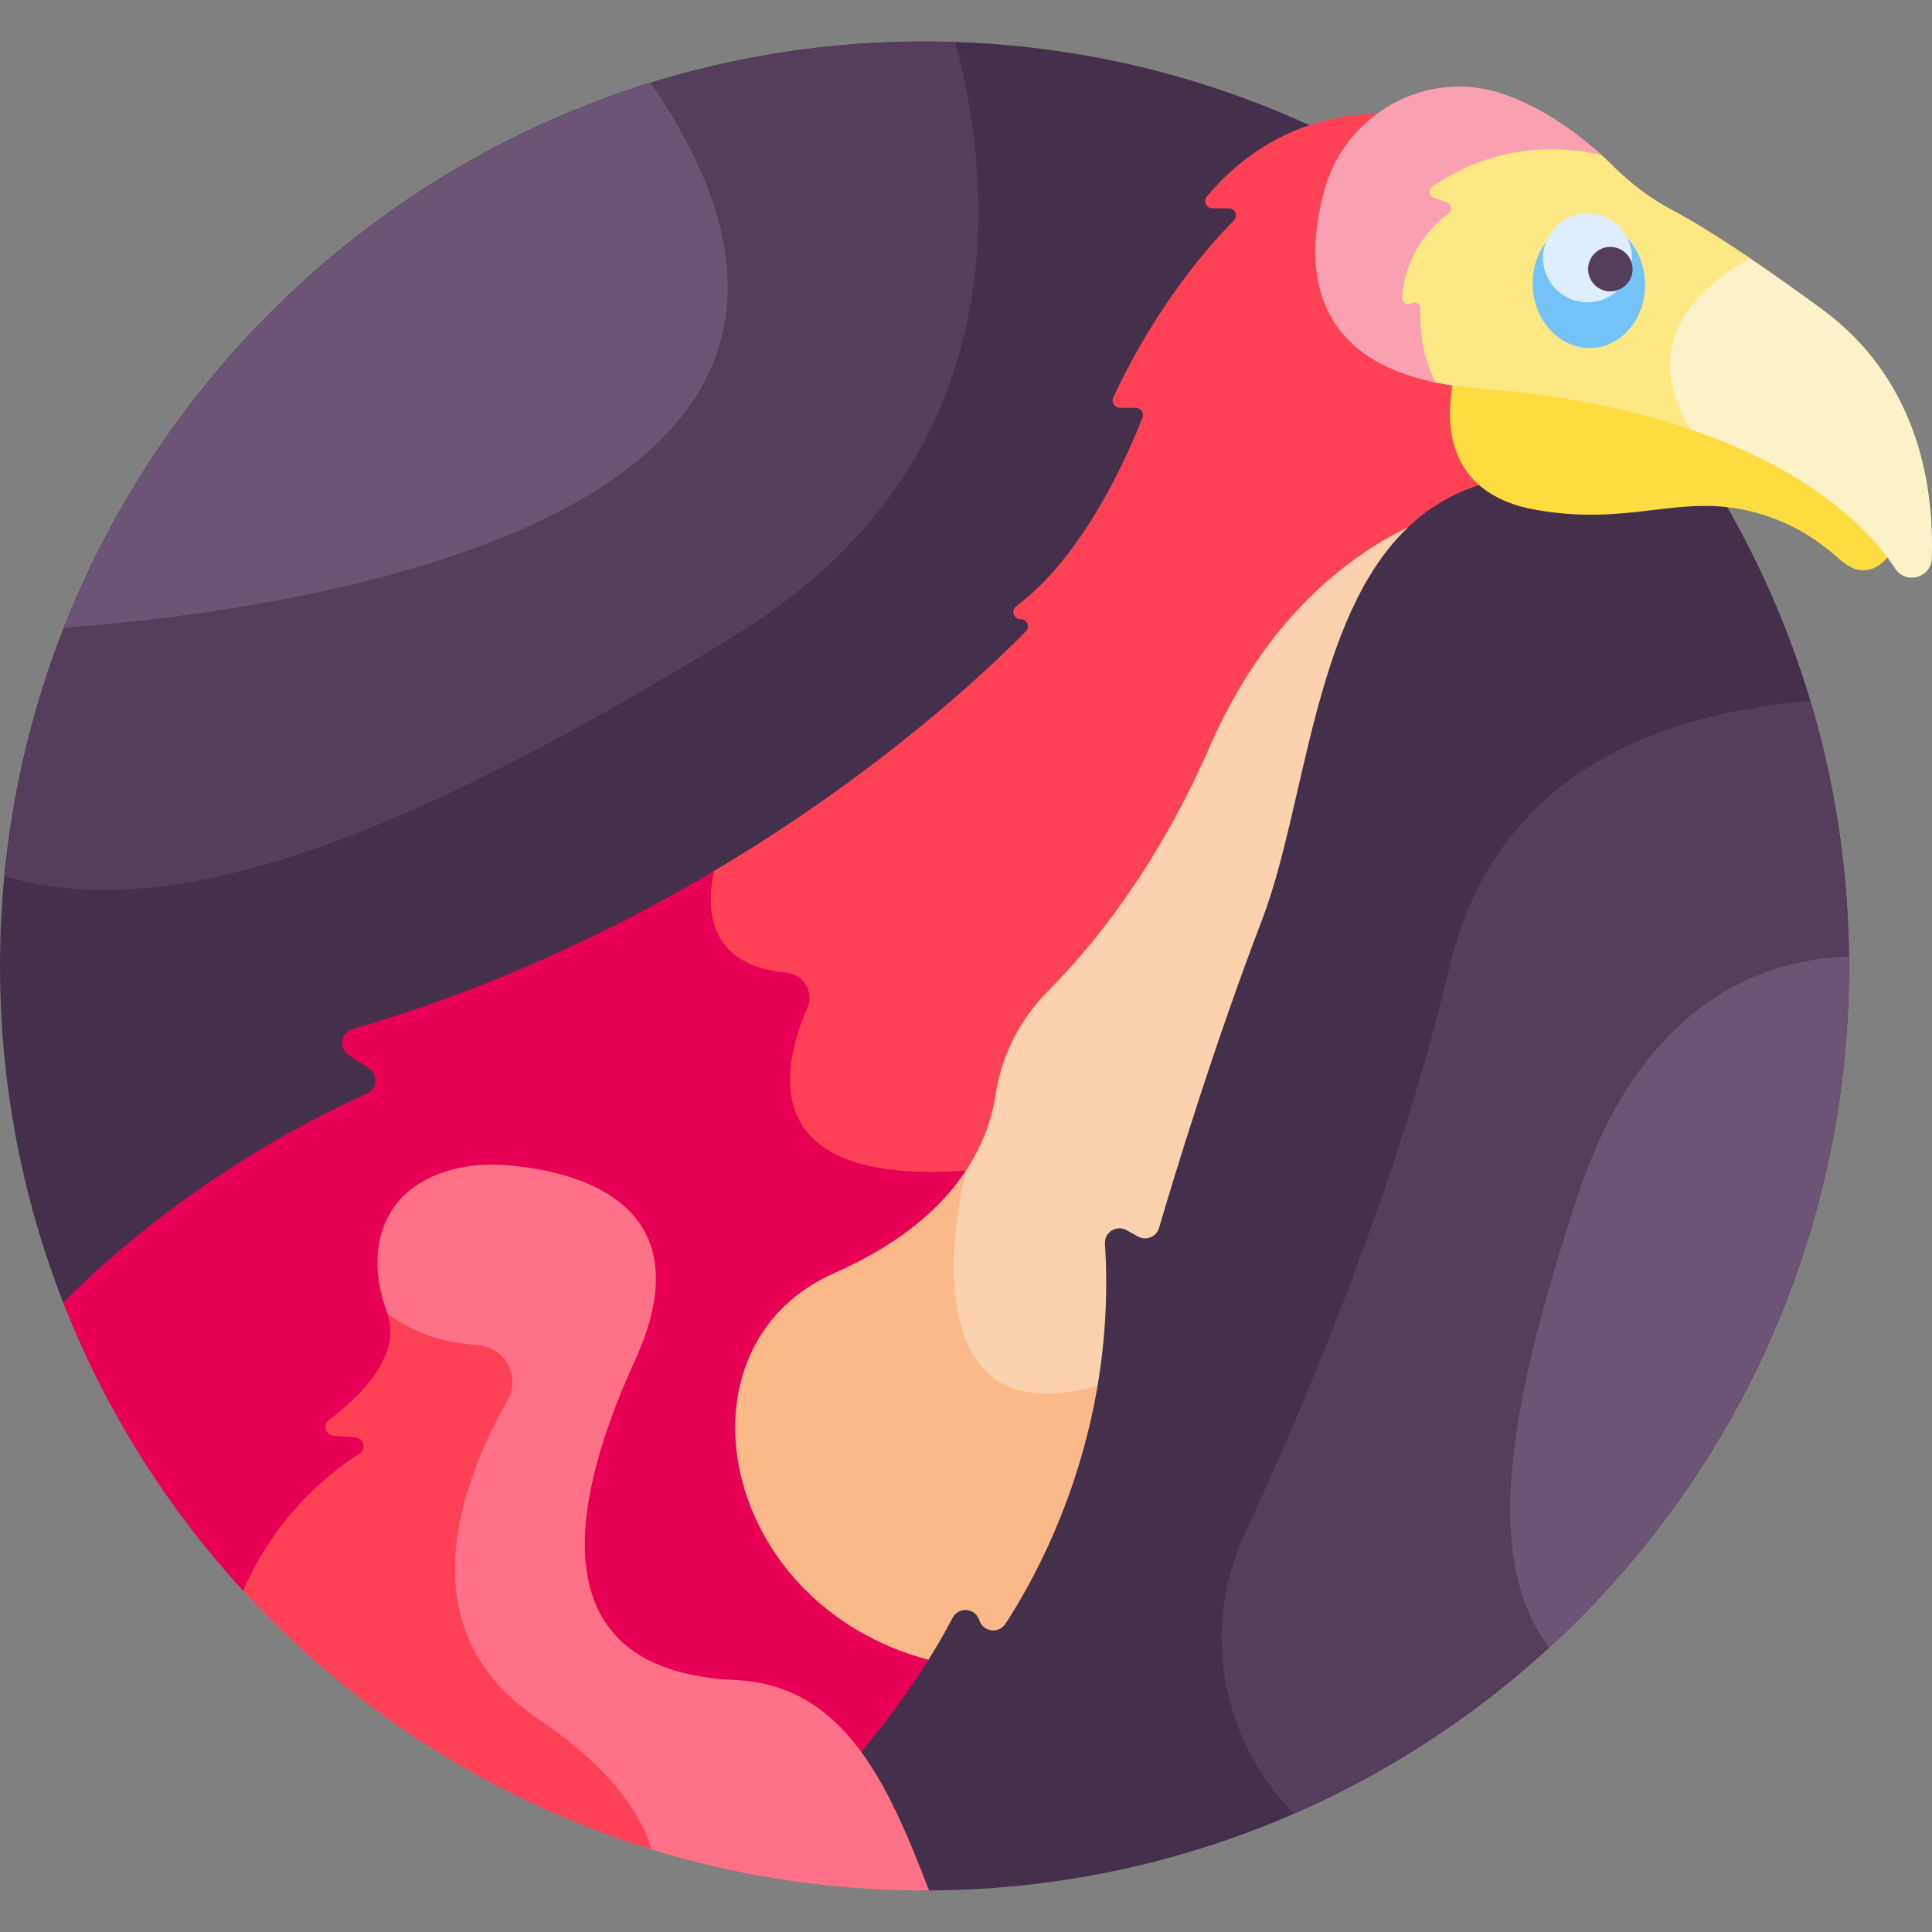 <svg id="Layer_1" enable-background="new 0 0 512 512" height="512" viewBox="0 0 512 512" width="512" xmlns="http://www.w3.org/2000/svg"><rect x="0" y="0" width="512" height="512" fill="#808080" stroke="none"/><g><path d="m245.002 10.998c-135.311 0-245.002 109.691-245.002 245.002 0 31.459 5.936 61.53 16.738 89.163l228.264 155.839c135.311 0 245.002-109.691 245.002-245.002s-109.691-245.002-245.002-245.002z" fill="#45304c"/><path d="m388.056 101.106c-1.215-1.056-47.108-2.501-34.019-51.478 2.132-7.978 6.708-14.67 12.678-19.485-12.157-.152-31.108 3.202-46.853 21.895-1.056 1.254-.187 3.169 1.452 3.169h4.296c1.709 0 2.561 2.062 1.354 3.271-6.365 6.379-20.343 22.064-31.928 46.856-.596 1.275.323 2.74 1.731 2.74h4.204c1.347 0 2.275 1.345 1.79 2.601-3.329 8.608-15.128 36.388-33.432 49.958-1.485 1.101-.713 3.449 1.135 3.449 1.698 0 2.562 2.04 1.374 3.252-9.229 9.416-38.757 37.737-84.371 64.52-.99 5.532-1.041 11.953 1.934 17.267 3.281 5.858 9.605 9.266 18.797 10.125 1.73.162 3.226 1.105 4.1 2.587.852 1.442.955 3.151.284 4.688-4.225 9.685-7.776 23.327-.712 33.322 6.505 9.201 20.686 13.229 42.197 12.002-.264 1.167-.606 2.797-.961 4.755 7.815-9.244 11.08-18.645 12.245-26.378 1.496-9.923 6.285-19.363 13.484-26.582 11.909-11.938 29.056-32.934 43.118-65.159 13.79-31.601 33.73-47.51 47.848-55.261 6.515-7.424 14.755-12.968 25.469-15.602-8.835-7.598-8.49-19.354-7.214-26.512z" fill="#ff4155"/><path d="m246.859 438.57c-55.261-14.338-67.429-81.213-25.175-99.815 16.392-7.216 26.846-15.957 33.452-24.689.491-2.412.864-3.848.864-3.848-55.643 3.964-49.087-26.947-42.043-43.096 1.841-4.22-1.035-8.94-5.619-9.368-20.52-1.92-21.336-16.436-19.128-26.925-26.605 15.785-58.801 31.128-95.738 41.86-3.158.918-3.805 5.102-1.06 6.912l5.331 3.515c2.539 1.675 2.235 5.493-.543 6.73-14.179 6.314-48.909 23.774-80.462 55.317 11.115 28.433 27.393 54.274 47.674 76.384l144.89 63.749c14.338-14.686 27.611-30.532 37.557-46.726z" fill="#e80054"/><path d="m261.656 365.765c6.685 5.48 16.377 6.513 28.921 3.128 2.135-11.909 3.158-25.081 2.245-39.287-.195-3.025 3.039-5.068 5.695-3.608l3.089 1.699c2.158 1.186 4.857.077 5.551-2.286 3.637-12.388 14.321-47.785 27.28-81.59 11.61-30.286 13.547-80.043 38.684-104.069-14.346 6.888-37.135 22.825-52.541 58.131-13.982 32.041-31.018 52.883-42.805 64.7-7.42 7.439-12.341 17.028-13.906 27.418-1.016 6.742-3.735 15.043-10.141 23.409-2.175 10.362-6.878 40.22 7.928 52.355z" fill="#fcd2ae"/><path d="m252.46 428.726c1.585-3.034 6.054-2.613 7.075.654.972 3.112 5.119 3.68 6.905.953 6.798-10.376 19.289-32.713 24.419-63.072-53.668 15.085-34.859-57.043-34.859-57.043-6.242 9.453-16.91 19.235-34.921 27.164-43.765 19.266-31.049 87.535 24.961 102.493 2.316-3.701 4.472-7.42 6.42-11.149z" fill="#fbb989"/><path d="m392.946 101.752c-2.759-.208-5.341-.515-7.783-.898-1.974 9.503-3.107 29.899 21.956 34.281 28.323 4.952 40.931-6.854 64.822 3.006 5.821 2.402 11.033 6.011 15.732 10.204 3.134 2.796 8.277 5.213 13.431-1.715-15.952-21.424-52.064-40.645-108.158-44.878z" fill="#ffdd40"/><path d="m482.735 81.847c-8.155-5.968-14.924-10.711-20.564-14.502-11.154 5.887-31.573 20.82-15.886 45.873 27.755 9.156 46.444 22.943 55.971 37.477 2.822 4.305 9.514 2.425 9.685-2.72.634-19.007-3.493-47.309-29.206-66.128z" fill="#fcf2c8"/><path d="m463.879 68.5c-9.756-6.623-16.307-10.527-20.638-12.805-5.744-3.02-10.954-6.944-15.555-11.521-1.635-1.626-3.519-3.387-5.622-5.179-10.719-1.98-27.05-2.047-43.407 9.2-.981.675-1.499 1.831-1.353 3.015.146 1.187.932 2.184 2.049 2.6l3.632 1.413c-4.514 3.44-12.199 11.072-12.958 23.558-.072 1.18.505 2.3 1.506 2.923.994.618 2.241.642 3.32.09-.187 4.58.202 12.096 3.617 19.131 4.021.95 8.535 1.64 13.6 2.022 21.628 1.632 40.279 5.497 55.959 10.853-15.065-24.587 4.701-39.343 15.85-45.3z" fill="#fee884"/><path d="m379.549 49.489c16.548-11.38 33.527-11.058 44.86-8.426-6.385-5.806-15.295-12.395-25.856-16.093-20.209-7.077-42.129 5.019-47.657 25.705-5.07 18.974-4.378 43.692 29.584 50.696-3.902-7.246-4.23-15.286-4.057-19.513.052-1.263-1.315-2.081-2.413-1.456-1.124.64-2.493-.236-2.414-1.527.729-12.01 8.305-19.328 12.342-22.404 1.007-.767.759-2.345-.427-2.787l-3.607-1.345c-1.224-.456-1.431-2.111-.355-2.85z" fill="#f9a0b1"/><path d="m194.852 445.217c-49.35-2.217-46.035-42.164-26.626-84.569 20.041-43.785-18.993-50.81-34.572-51.897-4.611-.322-9.261-.024-13.727 1.167-20.047 5.348-22.963 22.811-17.404 37.754.32.861.542 1.72.694 2.574 5.303 3.823 12.766 6.986 23.199 7.699 2.925.2 5.492 1.851 6.868 4.414 1.355 2.525 1.314 5.524-.11 8.024-5.896 10.352-13.113 26.055-14.007 42.065-1.039 18.616 6.491 33.479 22.383 44.179 15.82 10.651 25.643 21.707 29.344 32.944 23.381 7.414 48.273 11.432 74.108 11.432.401 0 .799-.013 1.2-.015-10.636-27.569-22.149-54.459-51.35-55.771z" fill="#ff7186"/><path d="m435.935 74.524c.49 9.343-5.771 17.266-13.983 17.696s-15.267-6.795-15.757-16.137c-.49-9.343 5.771-17.266 13.983-17.696 8.213-.43 15.268 6.794 15.757 16.137z" fill="#73c3f9"/><path d="m432.467 67.718c.341 6.498-4.651 12.043-11.15 12.383-6.498.34-12.043-4.651-12.383-11.15-.341-6.499 4.651-12.043 11.15-12.383 6.498-.34 12.042 4.651 12.383 11.15z" fill="#deeeff"/><g fill="#543e5b"><path d="m432.64 71.016c.17 3.249-2.326 6.021-5.575 6.192-3.249.17-6.021-2.326-6.192-5.575-.17-3.249 2.326-6.021 5.575-6.192 3.249-.17 6.021 2.326 6.192 5.575z"/><path d="m1.155 232.185c49.352 14.781 117.547-17.176 193.666-63.819 75.53-46.282 68.327-119.704 58.36-157.218-2.717-.089-5.44-.15-8.179-.15-127.275 0-231.871 97.053-243.847 221.187z"/><path d="m490.004 256c0-24.414-3.588-47.987-10.236-70.239-37.526 3.033-83.108 17.649-95.531 70.239-13.468 57.019-38.043 115.276-54.351 150.516-12.152 26.261-5.43 55.5 13.01 74.126 86.583-37.784 147.108-124.138 147.108-224.642z"/></g><path d="m490.004 256c0-.847-.015-1.691-.023-2.536-21.784.676-54.507 11.129-71.692 62.918-20.128 60.657-24.439 97.599-7.826 120.277 48.882-44.786 79.541-109.136 79.541-180.659z" fill="#6c5475"/><path d="m16.933 166.372c55.774-4.133 236.101-26.75 155.513-144.437-71.167 22.038-128.455 75.631-155.513 144.437z" fill="#6c5475"/><path d="m142.388 455.382c-35.041-23.592-20.249-62.592-7.91-84.257 3.608-6.334-.686-14.18-7.958-14.677-11.141-.762-18.744-4.345-23.897-8.478 4.056 11.636-7.916 22.728-15.407 28.301-1.751 1.302-.945 4.072 1.232 4.234l5.711.423c2.249.167 2.997 3.099 1.1 4.32-16.127 10.378-25.459 24.133-30.862 36.292 29.008 31.631 66.22 55.606 108.259 68.585-2.996-9.996-11.314-21.982-30.268-34.743z" fill="#ff4155"/></g></svg>